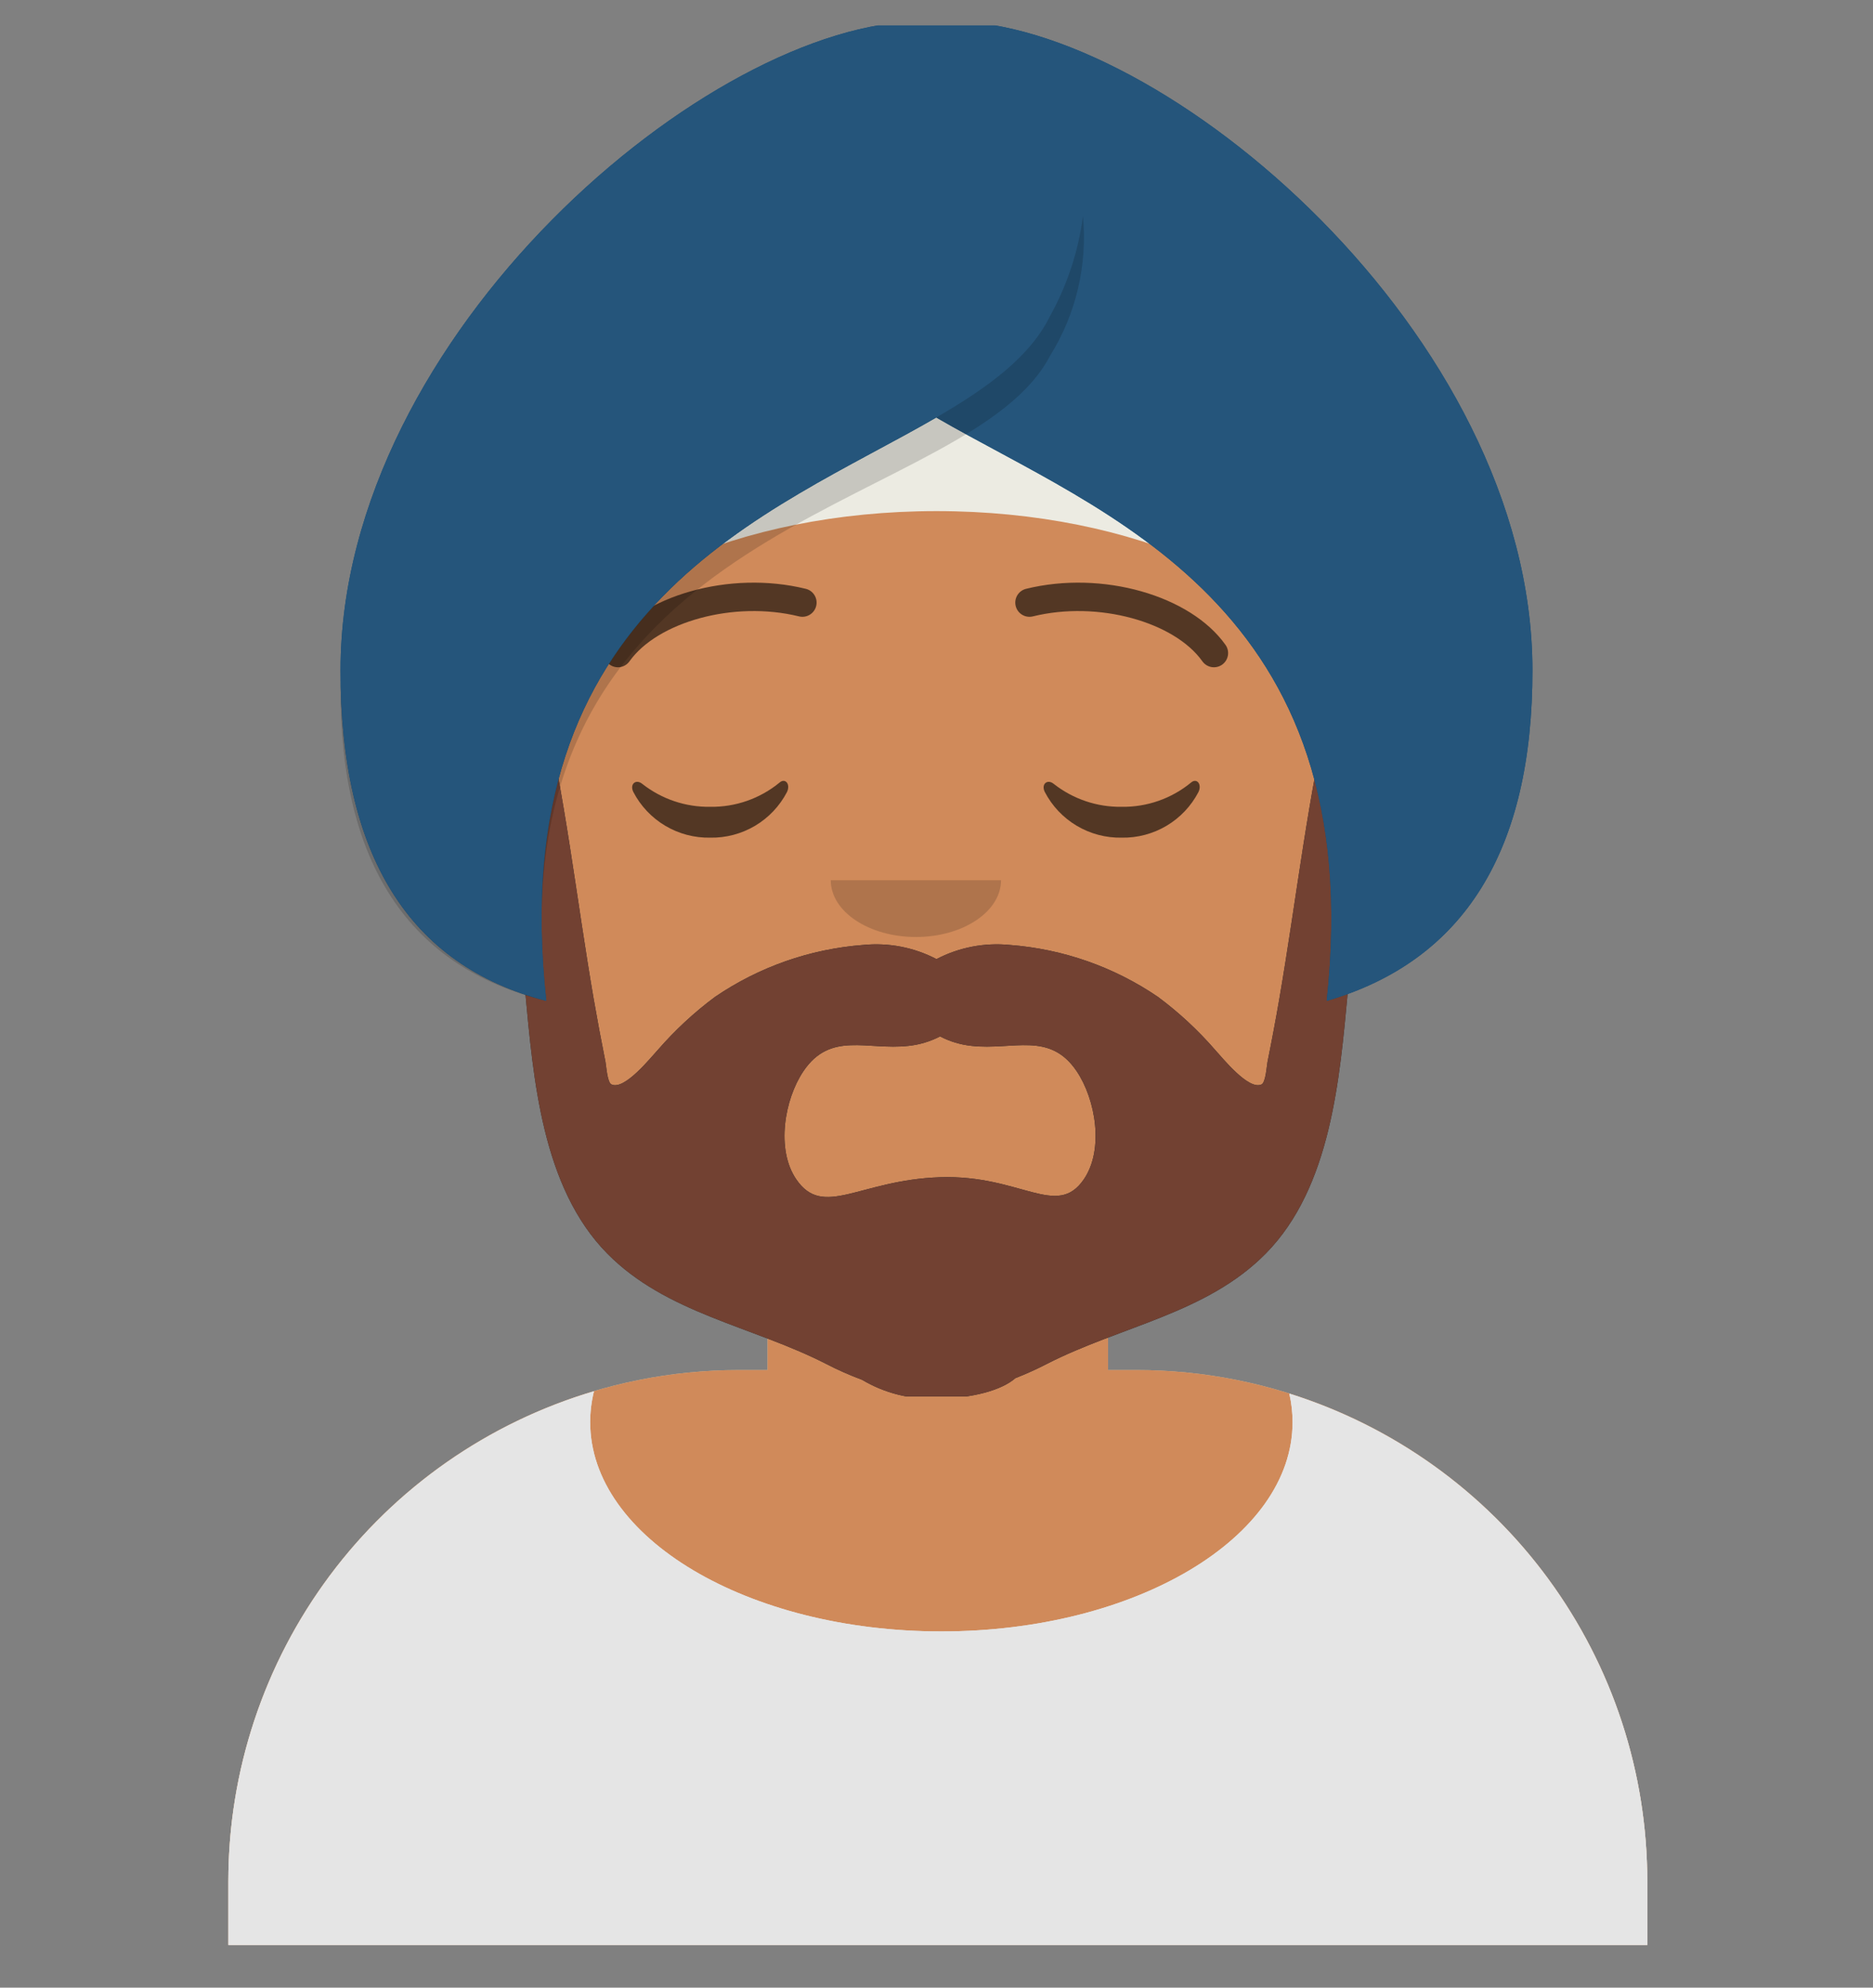 <svg xmlns="http://www.w3.org/2000/svg" xmlns:xlink="http://www.w3.org/1999/xlink" width="128.115" height="135.88" viewBox="0 0 128.115 135.88">
  <rect x="0" y="0" width="128.115" height="135.88" fill="#808080" stroke="none"/>
  <defs>
    <clipPath id="clip-path">
      <path id="Path_1582" data-name="Path 1582" d="M175.528-537A27.176,27.176,0,0,1,202.7-509.824v2.992a5.825,5.825,0,0,1,4.852,5.743v6.794a5.824,5.824,0,0,1-5,5.766,27.194,27.194,0,0,1-15.38,21.706v8.924h1.941a34.94,34.94,0,0,1,34.94,34.94v4.368H127v-4.368a34.94,34.94,0,0,1,34.94-34.94h1.941v-8.924A27.2,27.2,0,0,1,148.5-488.529a5.824,5.824,0,0,1-5-5.766v-6.794a5.825,5.825,0,0,1,4.853-5.743v-2.992A27.176,27.176,0,0,1,175.528-537Z" transform="translate(-127.001 537)" fill="none"/>
    </clipPath>
    <clipPath id="clip-path-2">
      <path id="Path_1581" data-name="Path 1581" d="M95-437.12H223.115V-573H95Z" transform="translate(-95 573)" fill="none"/>
    </clipPath>
    <clipPath id="clip-path-3">
      <rect id="Rectangle_690" data-name="Rectangle 690" width="128.254" height="123.321" fill="none"/>
    </clipPath>
    <clipPath id="clip-path-4">
      <path id="Path_1577" data-name="Path 1577" d="M127-418.591h97.057V-537H127Z" transform="translate(-127 537)" fill="none"/>
    </clipPath>
    <clipPath id="clip-path-5">
      <path id="Path_1580" data-name="Path 1580" d="M171-443a27.176,27.176,0,0,0,27.176,27.176A27.176,27.176,0,0,0,225.352-443h0v3.882a27.176,27.176,0,0,1-27.176,27.176A27.176,27.176,0,0,1,171-439.118Z" transform="translate(-171 443)" fill="none"/>
    </clipPath>
    <clipPath id="clip-path-7">
      <path id="Path_1776" data-name="Path 1776" d="M215-443c0,2.144,2.607,3.882,5.823,3.882h0c3.216,0,5.823-1.738,5.823-3.882" transform="translate(-215.001 443)" fill="none"/>
    </clipPath>
    <clipPath id="clip-path-9">
      <path id="Path_1779" data-name="Path 1779" d="M187.078-456.246a5.8,5.8,0,0,0,5.259,3.129,5.8,5.8,0,0,0,5.25-3.109c.268-.544-.113-.99-.5-.66a7.3,7.3,0,0,1-4.752,1.661,7.341,7.341,0,0,1-4.639-1.566C187.265-457.146,186.816-456.786,187.078-456.246Z" transform="translate(-187 457)" fill="none"/>
    </clipPath>
    <clipPath id="clip-path-11">
      <path id="Path_1782" data-name="Path 1782" d="M245.078-456.246a5.8,5.8,0,0,0,5.259,3.129,5.8,5.8,0,0,0,5.25-3.109c.268-.544-.113-.99-.5-.66a7.3,7.3,0,0,1-4.752,1.661,7.341,7.341,0,0,1-4.639-1.566C245.265-457.146,244.816-456.786,245.078-456.246Z" transform="translate(-245.001 457)" fill="none"/>
    </clipPath>
    <clipPath id="clip-path-13">
      <path id="Path_1785" data-name="Path 1785" d="M184.762-479.545c1.9-2.673,7.108-4.172,11.595-3.07a.971.971,0,0,0,1.174-.711.97.97,0,0,0-.711-1.174c-5.21-1.28-11.242.456-13.64,3.831a.971.971,0,0,0,.229,1.353A.97.97,0,0,0,184.762-479.545Z" transform="translate(-182.999 484.922)" fill="none"/>
    </clipPath>
    <clipPath id="clip-path-15">
      <path id="Path_1788" data-name="Path 1788" d="M253.8-479.545c-1.9-2.673-7.108-4.172-11.595-3.07a.971.971,0,0,1-1.174-.711.97.97,0,0,1,.711-1.174c5.21-1.28,11.242.456,13.64,3.831a.971.971,0,0,1-.229,1.353A.971.971,0,0,1,253.8-479.545Z" transform="translate(-241 484.922)" fill="none"/>
    </clipPath>
    <clipPath id="clip-path-17">
      <path id="Path_1793" data-name="Path 1793" d="M248.749-96.889c0,7.9,10.755,14.306,24.022,14.306s24.021-6.405,24.021-14.306a8.725,8.725,0,0,0-.221-1.949,34.955,34.955,0,0,1,24.485,33.349v4.342H224v-4.342A34.956,34.956,0,0,1,249.008-99,8.743,8.743,0,0,0,248.749-96.889Z" transform="translate(-224.001 98.998)" fill="none"/>
    </clipPath>
    <clipPath id="clip-path-18">
      <path id="Path_1792" data-name="Path 1792" d="M192-165.12H320.115V-301H192Z" transform="translate(-192 301)" fill="none"/>
    </clipPath>
    <clipPath id="clip-path-19">
      <rect id="Rectangle_730" data-name="Rectangle 730" width="127.432" height="55.905" fill="none"/>
    </clipPath>
    <clipPath id="clip-path-20">
      <path id="Path_1791" data-name="Path 1791" d="M224-61.148h97.057V-99H224Z" transform="translate(-224 99)" fill="none"/>
    </clipPath>
    <clipPath id="clip-path-22">
      <rect id="Rectangle_693" data-name="Rectangle 693" width="82.214" height="93.724" fill="none"/>
    </clipPath>
    <clipPath id="clip-path-23">
      <path id="Path_1587" data-name="Path 1587" d="M197.235-442.078c-5.52.184-7.982,2.854-9.836.14-1.392-2.037-.809-5.462.491-7.389,1.85-2.743,4.361-1.416,7.167-1.729a6.037,6.037,0,0,0,2.178-.65,6.037,6.037,0,0,0,2.178.65c2.807.313,5.317-1.014,7.168,1.729,1.3,1.927,1.883,5.352.491,7.389C205.217-439.224,202.755-442.261,197.235-442.078ZM224.033-475c-1.642,6.83-2.4,13.8-3.587,20.708q-.372,2.16-.808,4.309c-.061.3-.12,1.419-.413,1.56-.888.429-2.7-1.853-3.18-2.368a24.582,24.582,0,0,0-3.9-3.614,20.788,20.788,0,0,0-10.132-3.552,8.93,8.93,0,0,0-5.02.967,8.929,8.929,0,0,0-5.02-.967,20.789,20.789,0,0,0-10.132,3.552,24.593,24.593,0,0,0-3.9,3.614c-.484.515-2.293,2.8-3.18,2.368-.293-.142-.353-1.259-.413-1.56q-.433-2.15-.808-4.309C172.35-461.2,171.6-468.17,169.954-475c-.478,0-.9,9.1-.95,9.946a64.946,64.946,0,0,0-.147,10.255c.558,5.944,1.14,13.4,5.616,17.937,4.044,4.1,9.915,4.959,14.979,7.548a21.653,21.653,0,0,0,2.45,1.082,9.127,9.127,0,0,0,5.176,1.276c2.355,0,4.383-.569,5.313-1.389a22.55,22.55,0,0,0,2.146-.969c5.064-2.59,10.935-3.446,14.979-7.548,4.475-4.539,5.057-11.992,5.616-17.937a64.994,64.994,0,0,0-.147-10.255C224.93-465.9,224.511-475,224.033-475Z" transform="translate(-168.702 475)" fill="none"/>
    </clipPath>
    <clipPath id="clip-path-25">
      <rect id="Rectangle_691" data-name="Rectangle 691" width="80.57" height="73.993" fill="none"/>
    </clipPath>
    <clipPath id="clip-path-26">
      <path id="Path_1585" data-name="Path 1585" d="M168-426.957h57.263V-475H168Z" transform="translate(-168 475)" fill="none"/>
    </clipPath>
    <clipPath id="clip-path-27">
      <path id="Path_1590" data-name="Path 1590" d="M196.632-516c15.813,0,28.632,7.17,28.632,16.015a9.431,9.431,0,0,1-.743,3.64c-2.947-7.091-14.315-12.375-27.889-12.375s-24.943,5.284-27.889,12.375a9.43,9.43,0,0,1-.743-3.64C168-508.83,180.819-516,196.632-516Z" transform="translate(-168 516)" fill="none"/>
    </clipPath>
    <clipPath id="clip-path-29">
      <path id="Path_1595" data-name="Path 1595" d="M184.734-570c14.486,0,39.754,21.424,39.793,44.318q.032,18.546-14.073,22.651c2.967-27.122-15.334-33.284-26.705-39.882-11.384,6.6-29.655,12.76-26.676,39.882q-14.106-3.64-14.073-22.651C143.039-548.576,168.271-570,182.793-570q.486,0,.966.043Q184.243-570,184.734-570Z" transform="translate(-143 570)" fill="none"/>
    </clipPath>
    <clipPath id="clip-path-31">
      <rect id="Rectangle_692" data-name="Rectangle 692" width="128.254" height="136.475" fill="none"/>
    </clipPath>
    <clipPath id="clip-path-32">
      <path id="Path_1593" data-name="Path 1593" d="M142-503.031h82.5V-570H142Z" transform="translate(-142 570)" fill="none"/>
    </clipPath>
    <clipPath id="clip-path-33">
      <path id="Path_1598" data-name="Path 1598" d="M143-510.229l.006-.454q.284,18.235,14.067,21.792h0Q142.968-492.32,143-510.229Zm48.528-22.757c-5.4,10.373-34.515,10.611-34.777,38.382.033-29.829,29.358-30.041,34.777-41.1a19.15,19.15,0,0,0,2.254-6.829A15.31,15.31,0,0,1,191.528-532.986Z" transform="translate(-143 542.529)" fill="none"/>
    </clipPath>
  </defs>
  <g id="Group_2076" data-name="Group 2076" transform="translate(13226.482 -13185.131)">
    <g id="Group_1768" data-name="Group 1768" transform="translate(-13210.861 13199.689)" clip-path="url(#clip-path)">
      <g id="Group_1767" data-name="Group 1767" transform="translate(-15.53 -17.471)" clip-path="url(#clip-path-2)">
        <g id="Group_1766" data-name="Group 1766" transform="translate(-0.239 14.893)" style="mix-blend-mode: normal;isolation: isolate">
          <g id="Group_1765" data-name="Group 1765" transform="translate(0 0)" clip-path="url(#clip-path-3)">
            <g id="Group_1762" data-name="Group 1762" transform="translate(15.768 2.577)" clip-path="url(#clip-path-4)">
              <path id="Path_1575" data-name="Path 1575" d="M122-542H223.91v123.262H122Z" transform="translate(-124.426 539.574)" fill="#cfc6ac"/>
              <path id="Path_1576" data-name="Path 1576" d="M90-542H222.968v123.262H90Z" transform="translate(-107.955 539.574)" fill="#d08a5a"/>
            </g>
            <g id="Group_1764" data-name="Group 1764" transform="translate(37.121 48.194)" clip-path="url(#clip-path-5)">
              <g id="Group_1763" data-name="Group 1763" transform="translate(-21.352 -45.617)" clip-path="url(#clip-path-4)">
                <path id="Path_1578" data-name="Path 1578" d="M166-448h59.2v35.911H166Z" transform="translate(-147.074 491.19)" fill="rgba(0,0,0,0.1)"/>
              </g>
            </g>
          </g>
        </g>
      </g>
    </g>
    <g id="Group_1960" data-name="Group 1960" transform="translate(-13169.656 13245.305)" clip-path="url(#clip-path-7)">
      <g id="Group_1959" data-name="Group 1959" transform="translate(-58.235 -63.087)" clip-path="url(#clip-path-2)">
        <path id="Path_1774" data-name="Path 1774" d="M210-448h16.5v8.735H210Z" transform="translate(-154.192 508.661)" fill="rgba(0,0,0,0.16)"/>
      </g>
    </g>
    <g id="Group_1962" data-name="Group 1962" transform="translate(-13183.243 13238.512)" clip-path="url(#clip-path-9)">
      <g id="Group_1961" data-name="Group 1961" transform="translate(-44.646 -56.293)" clip-path="url(#clip-path-2)">
        <path id="Path_1777" data-name="Path 1777" d="M182-453.265h15.529V-462H182Z" transform="translate(-139.78 515.867)" fill="rgba(0,0,0,0.6)"/>
      </g>
    </g>
    <g id="Group_1964" data-name="Group 1964" transform="translate(-13155.097 13238.512)" clip-path="url(#clip-path-11)">
      <g id="Group_1963" data-name="Group 1963" transform="translate(-72.793 -56.293)" clip-path="url(#clip-path-2)">
        <path id="Path_1780" data-name="Path 1780" d="M240-453.265h15.529V-462H240Z" transform="translate(-169.634 515.867)" fill="rgba(0,0,0,0.6)"/>
      </g>
    </g>
    <g id="Group_1966" data-name="Group 1966" transform="translate(-13185.186 13224.962)" clip-path="url(#clip-path-13)">
      <g id="Group_1965" data-name="Group 1965" transform="translate(-42.704 -42.743)" clip-path="url(#clip-path-2)">
        <path id="Path_1783" data-name="Path 1783" d="M178-489.922h19.412v10.638H178Z" transform="translate(-137.721 530.238)" fill="rgba(0,0,0,0.6)"/>
      </g>
    </g>
    <g id="Group_1968" data-name="Group 1968" transform="translate(-13157.039 13224.962)" clip-path="url(#clip-path-15)">
      <g id="Group_1967" data-name="Group 1967" transform="translate(-70.851 -42.743)" clip-path="url(#clip-path-2)">
        <path id="Path_1786" data-name="Path 1786" d="M236-479.283h19.412v-10.638H236Z" transform="translate(-167.575 530.238)" fill="rgba(0,0,0,0.6)"/>
      </g>
    </g>
    <g id="Group_1973" data-name="Group 1973" transform="translate(-13210.861 13280.244)" clip-path="url(#clip-path-17)">
      <g id="Group_1972" data-name="Group 1972" transform="translate(-15.53 -98.028)" clip-path="url(#clip-path-18)">
        <g id="Group_1971" data-name="Group 1971" transform="translate(0.373 82.676)" style="mix-blend-mode: normal;isolation: isolate">
          <g id="Group_1970" data-name="Group 1970" transform="translate(0 0)" clip-path="url(#clip-path-19)">
            <g id="Group_1969" data-name="Group 1969" transform="translate(15.156 15.351)" clip-path="url(#clip-path-20)">
              <path id="Path_1789" data-name="Path 1789" d="M219-104H320.91v42.7H219Z" transform="translate(-221.426 101.572)" fill="#e5e5e5"/>
              <path id="Path_1790" data-name="Path 1790" d="M187-136H319.968v58.234H187Z" transform="translate(-204.956 118.045)" fill="#e5e5e5"/>
            </g>
          </g>
        </g>
      </g>
    </g>
    <g id="Group_1785" data-name="Group 1785" transform="translate(-13226.482 13185.131)" clip-path="url(#clip-path-2)">
      <g id="Group_1784" data-name="Group 1784" transform="translate(22.78 1.739)" style="mix-blend-mode: normal;isolation: isolate">
        <g id="Group_1783" data-name="Group 1783" transform="translate(0 0)" clip-path="url(#clip-path-22)">
          <g id="Group_1773" data-name="Group 1773" transform="translate(12.986 45.818)" clip-path="url(#clip-path-23)">
            <g id="Group_1772" data-name="Group 1772" transform="translate(-35.767 -47.558)" clip-path="url(#clip-path-2)">
              <g id="Group_1771" data-name="Group 1771" transform="translate(23.603 34.626)" style="mix-blend-mode: normal;isolation: isolate">
                <g id="Group_1770" data-name="Group 1770" transform="translate(0 0)" clip-path="url(#clip-path-25)">
                  <g id="Group_1769" data-name="Group 1769" transform="translate(11.822 12.932)" clip-path="url(#clip-path-26)">
                    <path id="Path_1583" data-name="Path 1583" d="M163.7-480h61.435v52.9H163.7Z" transform="translate(-165.788 477.573)" fill="#252d32"/>
                    <path id="Path_1584" data-name="Path 1584" d="M139-506h85.41v78.616H139Z" transform="translate(-153.073 490.956)" fill="#724132"/>
                  </g>
                </g>
              </g>
            </g>
          </g>
          <g id="Group_1775" data-name="Group 1775" transform="translate(12.645 25.921)" clip-path="url(#clip-path-27)">
            <g id="Group_1774" data-name="Group 1774" transform="translate(-35.426 -27.661)" clip-path="url(#clip-path-2)">
              <path id="Path_1588" data-name="Path 1588" d="M163-521h62.116v24.507H163Z" transform="translate(-130.001 546.235)" fill="#ecebe2"/>
            </g>
          </g>
          <g id="Group_1780" data-name="Group 1780" transform="translate(0.513 -0.284)" clip-path="url(#clip-path-29)">
            <g id="Group_1779" data-name="Group 1779" transform="translate(-23.294 -1.456)" clip-path="url(#clip-path-2)">
              <g id="Group_1778" data-name="Group 1778" transform="translate(-0.239 -0.727)" style="mix-blend-mode: normal;isolation: isolate">
                <g id="Group_1777" data-name="Group 1777" clip-path="url(#clip-path-31)">
                  <g id="Group_1776" data-name="Group 1776" transform="translate(23.047 2.183)" clip-path="url(#clip-path-32)">
                    <path id="Path_1591" data-name="Path 1591" d="M138-575h86.381v71.822H138Z" transform="translate(-139.941 572.574)" fill="#124b73"/>
                    <path id="Path_1592" data-name="Path 1592" d="M90-578H222.968v140.732H90Z" transform="translate(-115.235 574.118)" fill="#25557b"/>
                  </g>
                </g>
              </g>
            </g>
          </g>
          <g id="Group_1782" data-name="Group 1782" transform="translate(0.513 13.047)" clip-path="url(#clip-path-33)">
            <g id="Group_1781" data-name="Group 1781" transform="translate(-23.294 -14.787)" clip-path="url(#clip-path-2)">
              <path id="Path_1596" data-name="Path 1596" d="M138-547.529h55.733v58.491H138Z" transform="translate(-117.133 559.89)" fill="rgba(0,0,0,0.16)"/>
            </g>
          </g>
        </g>
      </g>
    </g>
  </g>
</svg>
